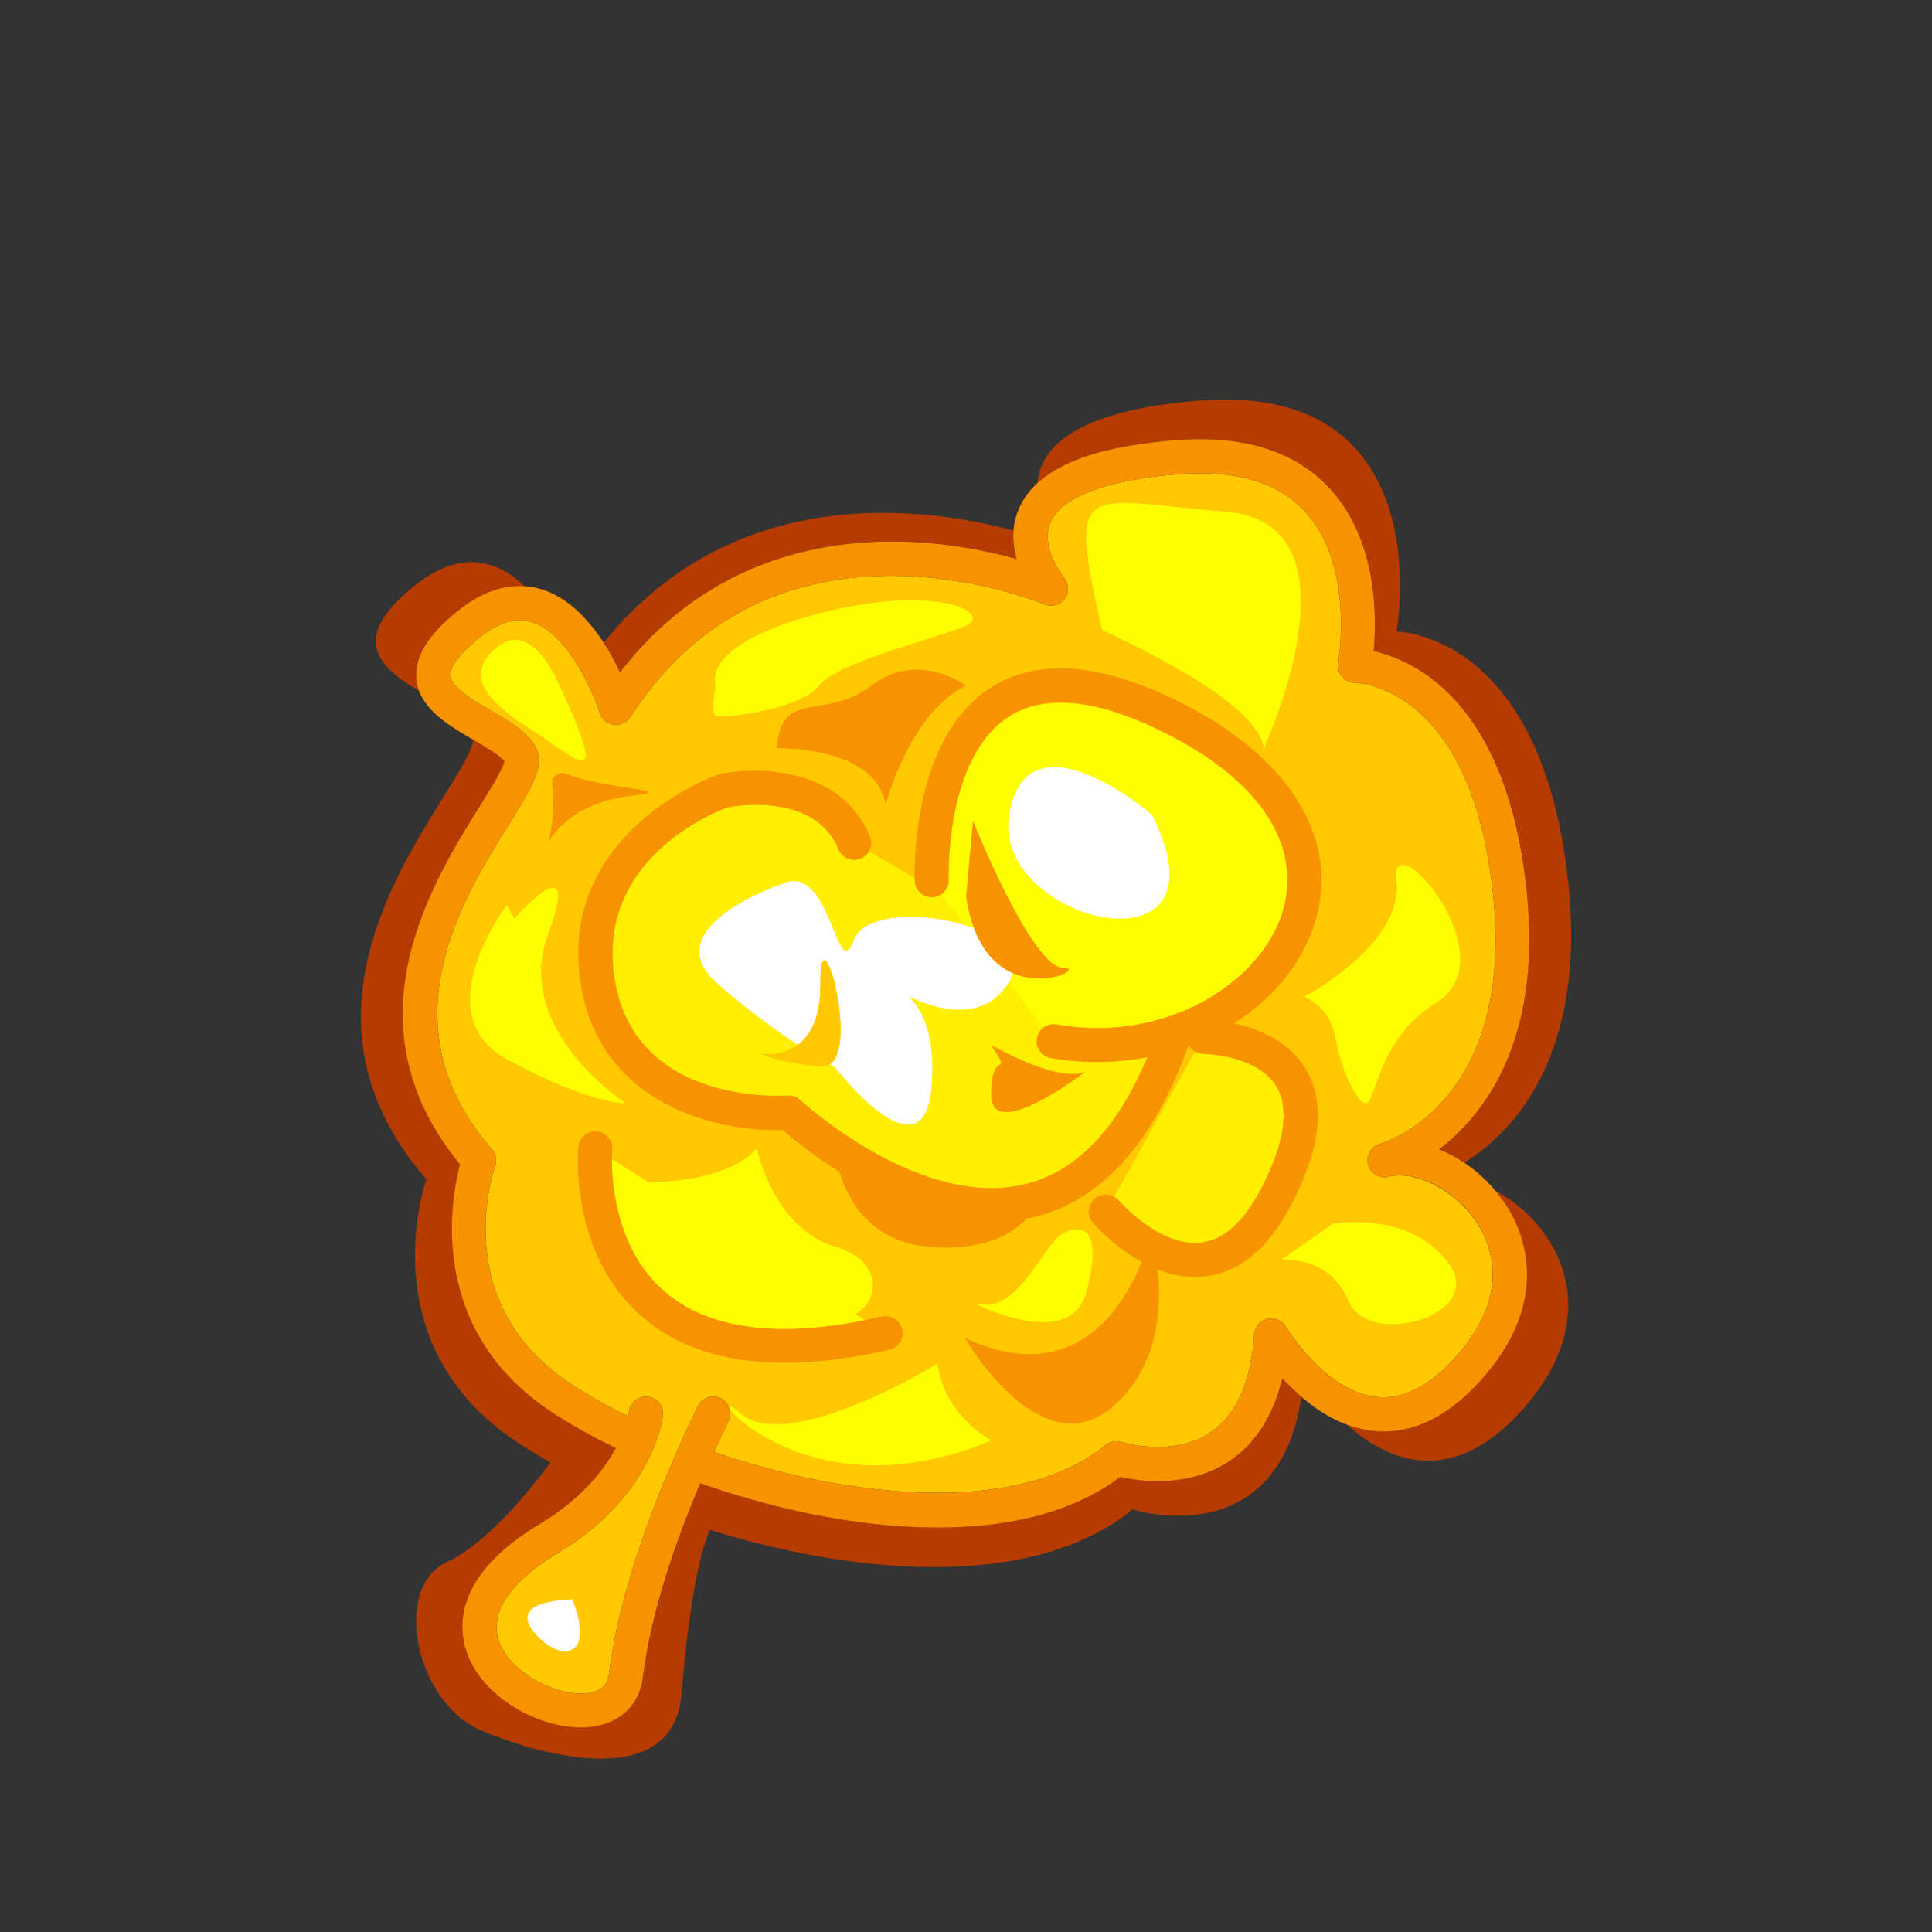 <?xml version="1.0" encoding="utf-8"?>
<!-- Generator: Adobe Illustrator 24.1.1, SVG Export Plug-In . SVG Version: 6.00 Build 0)  -->
<!DOCTYPE svg PUBLIC "-//W3C//DTD SVG 1.1//EN" "http://www.w3.org/Graphics/SVG/1.1/DTD/svg11.dtd">
<svg version="1.1" id="Layer_1" xmlns:x="http://ns.adobe.com/Extensibility/1.0/" xmlns:i="http://ns.adobe.com/AdobeIllustrator/10.0/" xmlns:graph="http://ns.adobe.com/Graphs/1.0/"
	 xmlns="http://www.w3.org/2000/svg" xmlns:xlink="http://www.w3.org/1999/xlink" x="0px" y="0px" viewBox="0 0 240 240"
	 style="enable-background:new 0 0 240 240;" xml:space="preserve">
<rect x="0" y="0" width="240" height="240" fill="#333333" stroke="none"/>
<g>
	<path style="fill:#B63B00;" d="M65.17,72.82c-2.72-0.2-5.51,0.83-8.29,3.06c-3.68,2.94-5.37,5.68-5.17,8.34
		c0.04,0.57,0.16,1.12,0.35,1.62c-4.81-2.88-8.98-6.35-0.52-13.11C57.28,68.14,61.84,69.63,65.17,72.82z"/>
	<path style="fill:#B63B00;" d="M161.68,173.55c-3.05,19.74-20.99,13.95-20.99,13.95c-12.11,9.91-33.83,8.35-52.51,2.54
		c-1.69,3.9-2.83,12.03-3.53,20.46c-0.99,11.84-16.78,7.9-24.9,4.45c-8.13-3.46-11.12-17.77-4.21-20.92
		c4.8-2.2,10.07-8.63,12.85-12.35c-1.39-0.78-2.71-1.58-3.94-2.38c-18.85-12.3-11.48-32.8-11.48-32.8
		c-20.77-23.86,4.67-47.7,5.84-54.61c0.03,0.02,0.05,0.04,0.08,0.05c1.44,0.84,3.21,1.86,3.78,2.63c-0.2,0.98-1.8,3.55-3.1,5.63
		c-5.9,9.47-16.79,26.94-2.42,44.43c-1.19,4.54-4.06,20.7,11.56,30.88c0.42,0.28,0.85,0.55,1.3,0.82c0.44,0.28,0.89,0.54,1.35,0.81
		c0.47,0.28,0.95,0.55,1.44,0.82c0.36,0.2,0.72,0.4,1.09,0.59c0.18,0.09,0.35,0.19,0.54,0.28c0.68,0.35,1.37,0.7,2.07,1.04
		c-1.47,2.75-4.26,6.32-9.49,9.46c-10.37,6.23-10.13,12.54-9.07,15.76c1.88,5.69,8.79,9.49,14.22,9.49c0.36,0,0.72-0.01,1.07-0.05
		c3.73-0.37,6.21-2.68,6.64-6.18c1.01-8.16,4.16-17.11,7.13-24.11c0.45,0.16,0.91,0.32,1.37,0.47c0.38,0.13,0.76,0.25,1.15,0.38
		c0.44,0.15,0.88,0.29,1.33,0.42c0.44,0.14,0.88,0.28,1.33,0.4c0.88,0.27,1.78,0.52,2.68,0.76c1.34,0.36,2.69,0.69,4.03,0.99
		c0.43,0.1,0.87,0.2,1.31,0.29c0.9,0.19,1.81,0.36,2.7,0.52c0.44,0.08,0.88,0.16,1.33,0.23c3.73,0.61,7.96,1.05,12.29,1.05
		c7.95,0,16.27-1.5,22.67-6.29c2.48,0.56,8.53,1.41,13.6-2.01c3.22-2.17,5.4-5.62,6.52-10.26
		C159.96,171.96,160.77,172.78,161.68,173.55z"/>
	<path style="fill:#B63B00;" d="M77.01,83.5c-0.53-1.12-1.21-2.4-2.03-3.67c16.33-20.2,40.09-16.84,50.91-13.92
		c-0.1,1.25,0.08,2.44,0.39,3.53c-1.87-0.52-4.19-1.07-6.82-1.48c-2.63-0.41-5.58-0.69-8.73-0.69
		C100.83,67.27,87.27,70.18,77.01,83.5z"/>
	<path style="fill:#B63B00;" d="M189.05,175.2c-8.82,9.8-16.76,6.23-21.73,1.78c1.03,0.38,2.12,0.65,3.25,0.77
		c4.67,0.47,9.16-1.64,13.33-6.29c8.89-9.87,5.31-18.3,3.35-21.46c-0.46-0.74-0.97-1.44-1.52-2.1
		C193.49,152.01,199.89,163.16,189.05,175.2z"/>
	<path style="fill:#B63B00;" d="M181.9,144.44c-1-0.68-2.06-1.24-3.13-1.67c5.65-4.33,12.84-13.58,10.87-32.16
		c-2.48-23.5-13.96-28.61-19-29.72c0.39-4.24,0.47-13.67-5.34-20.09c-4.29-4.75-10.82-6.81-19.4-6.11
		c-8.24,0.66-13.87,2.41-17.03,5.32c0.34-4.28,4.48-8.98,20.01-10.24c30.34-2.46,24.6,28.69,24.6,28.69s18.04,0,21.33,31.15
		C197.12,131.45,187.73,140.8,181.9,144.44z"/>
	<path style="fill:#FFC800;" d="M183.67,152.22c1.8,2.93,3.82,8.95-2.9,16.41c-3.22,3.58-6.5,5.23-9.74,4.91
		c-6.44-0.65-11.23-8.65-11.28-8.72c-0.47-0.8-1.4-1.2-2.31-0.99s-1.57,0.98-1.63,1.91c-0.42,5.93-2.24,10.03-5.41,12.19
		c-4.67,3.18-11.02,1.22-11.08,1.21c-0.68-0.23-1.43-0.08-1.99,0.37c-5.14,4.2-12.61,5.93-20.91,5.93c-0.6,0-1.21-0.01-1.81-0.03
		c-0.74-0.02-1.49-0.06-2.24-0.11c-0.48-0.03-0.97-0.06-1.45-0.11c-0.01,0-0.01,0-0.01,0c-0.56-0.04-1.12-0.1-1.68-0.16
		c-0.21-0.01-0.43-0.04-0.65-0.07c-0.35-0.04-0.71-0.08-1.06-0.13c-0.33-0.04-0.67-0.08-1.01-0.14c-0.26-0.03-0.52-0.07-0.79-0.11
		c-0.29-0.04-0.59-0.08-0.88-0.13c-0.33-0.06-0.67-0.11-1.01-0.17c-0.33-0.06-0.66-0.12-1-0.18c-0.53-0.09-1.06-0.2-1.6-0.31
		c-0.45-0.08-0.9-0.18-1.36-0.28c-0.46-0.1-0.92-0.2-1.39-0.32c-0.36-0.08-0.72-0.17-1.07-0.25c-1.16-0.29-2.31-0.59-3.45-0.92
		c-0.33-0.09-0.66-0.18-0.97-0.28c-0.88-0.25-1.75-0.53-2.61-0.81c-0.35-0.11-0.7-0.23-1.04-0.35c-0.21-0.06-0.43-0.14-0.64-0.21
		c0.65-1.43,1.26-2.72,1.81-3.84c0.51-1.05,0.08-2.32-0.97-2.84c-1.05-0.51-2.32-0.07-2.84,0.97c-0.6,1.23-1.27,2.65-1.98,4.23
		c-0.55,1.21-1.12,2.51-1.7,3.89c-3.05,7.25-6.3,16.53-7.36,25.08c-0.11,0.96-0.54,2.26-2.85,2.49c-3.78,0.37-9.53-2.58-10.85-6.56
		c-1.55-4.68,3.86-8.77,7.23-10.79c6.11-3.67,9.4-7.96,11.15-11.33c0.82-1.55,1.31-2.92,1.6-3.93c0.32-1.11,0.4-1.81,0.41-1.92
		c0.12-1.16-0.72-2.19-1.88-2.32c-1.15-0.13-2.2,0.71-2.34,1.86c-0.01,0.05-0.03,0.25-0.1,0.57c-0.32-0.16-0.64-0.31-0.95-0.47
		c-0.31-0.16-0.62-0.32-0.93-0.48c-0.49-0.26-0.98-0.52-1.45-0.78c-1.3-0.72-2.52-1.46-3.67-2.21
		c-15.37-10.02-9.77-26.42-9.52-27.12c0.26-0.72,0.11-1.52-0.4-2.1c-13.44-15.42-3.73-31,2.07-40.29c2.84-4.55,4.55-7.31,3.41-9.59
		c-0.96-1.91-3.19-3.2-5.55-4.58c-2.22-1.28-4.97-2.89-5.08-4.38c-0.08-1.11,1.23-2.83,3.59-4.72c2.39-1.91,4.51-2.54,6.51-1.93
		c0.42,0.13,0.82,0.3,1.21,0.53c0.13,0.07,0.26,0.15,0.39,0.23c0.13,0.08,0.25,0.17,0.38,0.26c0.26,0.2,0.53,0.41,0.78,0.65
		c0.07,0.06,0.15,0.13,0.22,0.2c0.15,0.14,0.29,0.28,0.44,0.44c0.34,0.35,0.67,0.74,0.98,1.14c0.17,0.22,0.34,0.45,0.5,0.68
		c0.16,0.23,0.32,0.47,0.47,0.71c0.16,0.23,0.3,0.47,0.44,0.71c0.15,0.24,0.29,0.48,0.42,0.72c0.04,0.06,0.07,0.12,0.1,0.18
		c0.16,0.29,0.31,0.58,0.46,0.87c0.37,0.73,0.69,1.44,0.96,2.08c0.13,0.32,0.25,0.61,0.35,0.89c0.13,0.37,0.25,0.7,0.34,0.98
		c0.25,0.78,0.92,1.36,1.74,1.47c0.81,0.11,1.62-0.26,2.06-0.95c7.54-11.6,18.41-17.5,32.32-17.54h0.14c10.5,0,18.89,3.5,18.97,3.54
		c0.9,0.38,1.94,0.09,2.53-0.69c0.59-0.78,0.55-1.86-0.07-2.62c-0.01-0.01-0.35-0.42-0.74-1.08c-0.04-0.06-0.07-0.11-0.11-0.17
		c-0.08-0.14-0.16-0.29-0.25-0.45c-0.04-0.08-0.09-0.17-0.13-0.26c-0.03-0.06-0.06-0.13-0.09-0.2c-0.06-0.12-0.12-0.25-0.17-0.38
		c-0.09-0.22-0.18-0.45-0.25-0.68c-0.04-0.13-0.08-0.27-0.11-0.4c-0.01-0.02-0.01-0.04-0.01-0.05c-0.04-0.13-0.06-0.25-0.08-0.39
		c-0.02-0.11-0.04-0.21-0.06-0.32c-0.01-0.04-0.01-0.08-0.01-0.11V67.2c-0.01-0.09-0.02-0.18-0.02-0.27c-0.01-0.19-0.01-0.37,0-0.56
		c0-0.09,0.01-0.18,0.02-0.27c0.01-0.18,0.04-0.35,0.08-0.52c0.01-0.02,0.01-0.04,0.02-0.06c0.01-0.08,0.04-0.17,0.06-0.25
		c0.04-0.12,0.08-0.24,0.13-0.35c1.33-3.16,6.95-5.29,15.82-6.01c7.19-0.59,12.54,1,15.9,4.72c6.13,6.76,4.07,18.57,4.04,18.68
		c-0.11,0.61,0.06,1.24,0.45,1.73c0.4,0.48,1,0.76,1.62,0.78c0.59,0.01,14.45,0.54,17.17,26.23c2.73,25.87-13.35,30.85-14.03,31.04
		c-1.12,0.31-1.79,1.48-1.48,2.6c0.31,1.13,1.48,1.79,2.6,1.48C175.54,145.37,180.84,147.65,183.67,152.22z"/>
	<path style="fill:#FFEF00;" d="M156.62,147.74c-2.13,4.07-4.63,6.3-7.43,6.62c-5.12,0.59-10.12-5.11-10.21-5.22
		c-0.17-0.2-0.36-0.35-0.58-0.47l10.07-18.04c0.3,0.18,0.66,0.28,1.03,0.28c0.06,0,6.67,0.08,9.06,4.06
		C160.67,138.46,158.67,143.84,156.62,147.74z"/>
	<path style="fill:#FFEF00;" d="M133.83,127.59c-0.64-0.05-1.28-0.13-1.92-0.23C132.55,127.45,133.2,127.53,133.83,127.59z"/>
	<path style="fill:#FFEF00;" d="M136.29,131.92c2.12,0,4.21-0.2,6.23-0.59c-0.38,0.92-0.78,1.8-1.19,2.64
		c-0.14,0.29-0.29,0.58-0.44,0.86c-0.11,0.22-0.23,0.44-0.35,0.66c-0.62,1.16-1.28,2.23-1.97,3.23c-0.16,0.24-0.32,0.47-0.49,0.69
		c-0.11,0.15-0.22,0.3-0.33,0.44c-0.13,0.17-0.26,0.34-0.4,0.5c-0.14,0.18-0.29,0.37-0.45,0.54c-0.15,0.18-0.3,0.35-0.46,0.53
		c-0.3,0.35-0.62,0.67-0.94,0.98c-0.14,0.14-0.28,0.28-0.42,0.41c-0.18,0.17-0.36,0.34-0.55,0.49c-0.15,0.13-0.31,0.27-0.47,0.4
		c-0.18,0.15-0.37,0.3-0.57,0.44c-0.16,0.12-0.31,0.23-0.47,0.35c-0.17,0.12-0.34,0.24-0.52,0.35c-0.18,0.12-0.35,0.23-0.53,0.34
		c-0.35,0.21-0.71,0.41-1.07,0.6c-0.17,0.09-0.34,0.17-0.51,0.25c-0.02,0.01-0.04,0.01-0.06,0.03c-0.14,0.06-0.28,0.13-0.42,0.18
		c-0.24,0.11-0.49,0.2-0.73,0.3c-0.36,0.13-0.71,0.25-1.08,0.36c-0.2,0.06-0.39,0.11-0.59,0.16c-13.14,3.35-27.95-10.27-28.09-10.4
		c-0.43-0.4-1.01-0.61-1.6-0.57c-0.77,0.06-18.84,1.17-21.44-14.3c-2.53-14.99,12.36-20.89,14.01-21.5
		c1.31-0.24,10.92-1.76,13.76,5.21c0.44,1.08,1.67,1.6,2.76,1.16c0.45-0.18,0.8-0.51,1.02-0.9l5.68,3.29c0,0.2,0.01,0.34,0.01,0.39
		c0.05,1.16,1.02,2.08,2.2,2.03c0.45-0.02,0.86-0.18,1.19-0.43l2.95,3.89c-5.4-1.7-12.7-1.47-13.91,1.83
		c-2.17,5.92-2.76-10.04-9.08-6.91c0,0-15.79,5.36-7.89,12.3c3.83,3.36,7.38,5.91,10.02,7.64c1.54-1.12,2.84-3.35,2.81-7.64
		c-0.08-9.53,4.77,7.7,1.17,10.07c0.4,0.22,0.61,0.33,0.61,0.33s11.03,14.31,12.02,2.46c0.53-6.32-1.14-9.56-2.8-11.21
		c3.45,1.63,9.13,3.25,12.32-1.65c0.04-0.05,0.06-0.09,0.09-0.14l4.28,5.65c-0.41,0.31-0.71,0.77-0.8,1.32
		c-0.2,1.15,0.57,2.25,1.72,2.45C132.46,131.76,134.39,131.92,136.29,131.92z"/>
	<path style="fill:#FFFF00;" d="M159.19,113.69c-0.23,0.7-0.53,1.39-0.88,2.08c-0.08,0.16-0.17,0.32-0.26,0.48
		c-0.58,1.04-1.28,2.05-2.12,3.01c-0.11,0.14-0.24,0.28-0.37,0.42c-0.59,0.65-1.24,1.28-1.94,1.88c-0.2,0.18-0.4,0.34-0.6,0.49
		c-0.38,0.32-0.78,0.61-1.19,0.9c-0.3,0.2-0.59,0.41-0.9,0.6c-0.34,0.22-0.69,0.43-1.04,0.63c-0.35,0.2-0.72,0.4-1.09,0.59
		c-0.35,0.18-0.69,0.35-1.05,0.51c-0.11,0.06-0.23,0.11-0.35,0.16c-0.28,0.13-0.57,0.25-0.86,0.36c-0.01,0.01-0.02,0.01-0.04,0.01
		c-0.02,0.01-0.04,0.01-0.06,0.02c-0.31,0.12-0.63,0.24-0.95,0.35c-0.27,0.09-0.54,0.18-0.81,0.27c-0.07,0.02-0.15,0.05-0.23,0.07
		c-0.16,0.05-0.32,0.1-0.49,0.14c-0.21,0.06-0.42,0.12-0.64,0.17c-0.01,0-0.02,0.01-0.04,0.01c-0.14,0.04-0.28,0.08-0.42,0.11
		c-0.01,0-0.02,0.01-0.03,0.01c-0.23,0.06-0.47,0.11-0.7,0.16c-0.27,0.06-0.54,0.11-0.81,0.16c-0.27,0.05-0.54,0.09-0.8,0.13
		c-0.26,0.04-0.52,0.08-0.78,0.1c-0.01,0.01-0.02,0.01-0.03,0.01c-0.14,0.02-0.28,0.04-0.42,0.05c-0.07,0.01-0.15,0.01-0.22,0.02
		c-0.25,0.03-0.51,0.05-0.76,0.06c-0.27,0.02-0.54,0.04-0.82,0.05h-0.1c-0.34,0.01-0.67,0.02-1.01,0.02h-0.05
		c-0.42,0.01-0.84-0.01-1.26-0.03c-0.42-0.01-0.84-0.04-1.26-0.08c-0.21-0.01-0.42-0.04-0.64-0.06c-0.42-0.04-0.85-0.1-1.28-0.16
		c-0.22-0.04-0.43-0.07-0.65-0.11c-0.6-0.11-1.19,0.06-1.64,0.4l-4.28-5.65c0.23-0.38,0.4-0.76,0.49-1.12
		c-1.86-0.82-3.68-2.48-4.84-5.6c-0.33-0.13-0.67-0.24-1.02-0.35l-2.95-3.89c0.01-0.01,0.01-0.01,0.01-0.01
		c0.52-0.41,0.85-1.05,0.82-1.76c-0.01-0.15-0.52-15.13,7.5-20.26c4.54-2.9,11.19-2.15,19.77,2.24
		C156.82,97.25,161.95,105.42,159.19,113.69z"/>
	<path style="fill:#F89300;" d="M110.49,167.67c-4.74,1.08-9.08,1.62-13.02,1.62c-7.45,0-13.41-1.93-17.81-5.8
		c-8.93-7.82-7.86-20.49-7.81-21.03c0.11-1.16,1.13-2.02,2.3-1.91c1.16,0.11,2.02,1.14,1.91,2.3c0,0.04-0.04,0.44-0.04,1.13
		c-0.01,2.99,0.53,11.18,6.44,16.35c5.32,4.65,13.72,5.88,24.98,3.65c0.68-0.13,1.38-0.28,2.09-0.44c1.14-0.26,2.27,0.45,2.53,1.6
		C112.34,166.27,111.63,167.41,110.49,167.67z"/>
	<path style="fill:#FFFFFF;" d="M143.11,101.21c0,0-15.53-13.32-17.76,0C123.13,114.54,153.48,121.94,143.11,101.21z"/>
	<path style="fill:#FFFF00;" d="M103.89,154.92c-7.89-2.3-9.87-12.25-9.87-12.25c-3.51,3.95-11.69,4.19-13.47,4.2l-4.52-2.87
		c-0.01,2.99,0.53,11.18,6.44,16.35c5.32,4.65,13.72,5.88,24.98,3.65l-1.19-0.76C109.37,161.53,109.55,156.57,103.89,154.92z"/>
	<path style="fill:#F89300;" d="M162.19,132.77c2.51,4.16,1.91,9.85-1.81,16.93c-2.84,5.4-6.44,8.39-10.72,8.87
		c-0.4,0.04-0.8,0.06-1.2,0.06c-1.64,0-3.22-0.37-4.67-0.94c0.52,4.7,0.18,12.11-5.58,17.06c-8.89,7.63-18.13-8.15-18.36-8.55
		c13.56,6.31,19.69-3.76,21.98-9.44c-3.52-1.92-5.91-4.68-6.07-4.87c-0.76-0.88-0.66-2.22,0.23-2.98c0.69-0.59,1.66-0.66,2.41-0.24
		c0.22,0.11,0.41,0.27,0.58,0.47c0.09,0.11,5.1,5.81,10.21,5.22c2.8-0.32,5.29-2.55,7.43-6.62c2.05-3.9,4.04-9.28,1.95-12.76
		c-2.39-3.97-9-4.06-9.06-4.06c-0.37,0-0.73-0.1-1.03-0.28c-0.32-0.18-0.58-0.44-0.77-0.75c-0.04,0.01-0.08,0.03-0.11,0.04
		c-4.28,11.98-10.69,19.14-19.06,21.25c-0.35,0.08-0.68,0.16-1.03,0.23c-1.77,1.87-5.24,3.97-11.79,3.5
		c-7.63-0.55-10.43-5.89-11.45-9.34c-3.39-2.11-5.91-4.19-7.07-5.2c-8.06,0.27-22.51-3.08-25.01-17.88
		c-3.23-19.09,16.74-26.18,16.94-26.25c0.08-0.03,0.17-0.06,0.25-0.07c4.96-1.04,15.23-0.75,18.68,7.73
		c0.26,0.64,0.19,1.31-0.13,1.86c-0.22,0.4-0.57,0.72-1.02,0.9c-1.09,0.44-2.32-0.08-2.76-1.16c-2.84-6.97-12.46-5.45-13.76-5.21
		c-1.65,0.61-16.55,6.51-14.01,21.5c2.6,15.47,20.68,14.36,21.44,14.3c0.59-0.04,1.16,0.17,1.6,0.57
		c0.15,0.13,14.96,13.76,28.09,10.4c0.2-0.05,0.39-0.11,0.59-0.16c0.37-0.11,0.72-0.23,1.08-0.36c0.25-0.09,0.49-0.19,0.73-0.3
		c0.14-0.06,0.28-0.12,0.42-0.18c0.02-0.01,0.04-0.02,0.06-0.03c0.17-0.08,0.34-0.16,0.51-0.25c0.37-0.19,0.73-0.39,1.07-0.6
		c0.18-0.11,0.35-0.22,0.53-0.34c0.18-0.11,0.35-0.23,0.52-0.35c0.16-0.11,0.32-0.22,0.47-0.35c0.2-0.14,0.39-0.3,0.57-0.44
		c0.16-0.13,0.31-0.25,0.47-0.4c0.19-0.16,0.37-0.32,0.55-0.49c0.15-0.13,0.29-0.27,0.42-0.41c0.32-0.31,0.64-0.64,0.94-0.98
		c0.16-0.17,0.32-0.35,0.46-0.53c0.16-0.18,0.31-0.36,0.45-0.54c0.13-0.16,0.27-0.33,0.4-0.5c0.11-0.15,0.23-0.3,0.33-0.44
		c0.17-0.23,0.33-0.45,0.49-0.69c0.68-1,1.35-2.07,1.97-3.23c0.12-0.22,0.23-0.44,0.35-0.66c0.15-0.28,0.3-0.57,0.44-0.86
		c0.41-0.84,0.81-1.72,1.19-2.64c-2.02,0.39-4.11,0.59-6.23,0.59c-1.91,0-3.83-0.16-5.76-0.49c-1.15-0.2-1.93-1.3-1.72-2.45
		c0.09-0.55,0.4-1.01,0.8-1.32c0.45-0.35,1.04-0.51,1.64-0.4c0.22,0.04,0.43,0.07,0.65,0.11c0.43,0.06,0.85,0.12,1.28,0.16
		c0.22,0.03,0.43,0.05,0.64,0.06c0.42,0.04,0.84,0.06,1.26,0.08c0.42,0.02,0.85,0.04,1.26,0.03h0.05c0.34,0,0.67-0.01,1.01-0.02h0.1
		c0.27-0.01,0.55-0.02,0.82-0.05c0.25-0.01,0.51-0.04,0.76-0.06c0.07-0.01,0.15-0.01,0.22-0.02c0.14-0.01,0.28-0.03,0.42-0.05
		c0.01,0,0.02,0,0.03-0.01c0.26-0.02,0.52-0.06,0.78-0.1c0.27-0.04,0.54-0.08,0.8-0.13c0.28-0.05,0.54-0.1,0.81-0.16
		c0.23-0.04,0.47-0.1,0.7-0.16c0.01,0,0.02-0.01,0.03-0.01c0.14-0.03,0.28-0.06,0.42-0.11c0.01,0,0.02-0.01,0.04-0.01
		c0.21-0.05,0.42-0.11,0.64-0.17c0.16-0.04,0.32-0.09,0.49-0.14c0.08-0.02,0.16-0.05,0.23-0.07c0.28-0.08,0.54-0.18,0.81-0.27
		c0.32-0.11,0.64-0.23,0.95-0.35c0.02-0.01,0.04-0.01,0.06-0.02c0.01-0.01,0.02-0.01,0.04-0.01c0.29-0.11,0.58-0.23,0.86-0.36
		c0.12-0.05,0.24-0.1,0.35-0.16c0.36-0.16,0.71-0.33,1.05-0.51c0.37-0.18,0.73-0.38,1.09-0.59c0.35-0.2,0.71-0.41,1.04-0.63
		c0.3-0.19,0.6-0.39,0.9-0.6c0.41-0.28,0.8-0.58,1.19-0.9c0.2-0.16,0.4-0.32,0.6-0.49c0.71-0.59,1.36-1.23,1.94-1.88
		c0.13-0.14,0.25-0.28,0.37-0.42c0.83-0.96,1.54-1.97,2.12-3.01c0.09-0.16,0.18-0.32,0.26-0.48c0.35-0.68,0.64-1.38,0.88-2.08
		c2.77-8.27-2.36-16.45-14.08-22.44c-8.58-4.39-15.23-5.15-19.77-2.24c-8.02,5.13-7.5,20.11-7.5,20.26c0.03,0.71-0.3,1.36-0.82,1.76
		c-0.01,0-0.01,0-0.01,0.01c-0.33,0.25-0.74,0.41-1.19,0.43c-1.18,0.05-2.15-0.86-2.2-2.03c0-0.05-0.01-0.18-0.01-0.39
		c-0.05-2.68,0.13-17.65,9.45-23.61c5.89-3.77,13.96-3.08,23.98,2.04c13.57,6.95,19.61,17.24,16.16,27.55
		c-1.67,4.99-5.24,9.16-9.91,12.11C156.2,127.76,160.05,129.24,162.19,132.77z"/>
	<path style="fill:#FFFF00;" d="M69.51,85.17c0,0-3.29-8.21-7.57-4.92s-1.97,6.58,3.78,10.2S76.09,99.3,69.51,85.17z"/>
	<path style="fill:#FFFFFF;" d="M125.82,120.89c-0.09,0.36-0.25,0.73-0.49,1.12v0.01c-0.03,0.05-0.06,0.09-0.09,0.14
		c-3.19,4.91-8.87,3.28-12.32,1.65c1.67,1.64,3.33,4.88,2.8,11.21c-1,11.84-12.02-2.46-12.02-2.46s-0.21-0.11-0.61-0.33
		c3.6-2.36-1.26-19.6-1.17-10.07c0.04,4.29-1.27,6.52-2.81,7.64c-2.64-1.73-6.19-4.28-10.02-7.64c-7.9-6.94,7.89-12.3,7.89-12.3
		c6.32-3.13,6.91,12.83,9.08,6.91c1.21-3.3,8.51-3.53,13.91-1.83c0.35,0.11,0.68,0.23,1.02,0.35
		C122.13,118.4,123.96,120.07,125.82,120.89z"/>
	<path style="fill:#FFFF00;" d="M165.57,152.02l-6.41,4.5c0,0,5.92-0.78,8.39,5.14s17.27,1.71,12.34-4.82
		S165.57,152.02,165.57,152.02z"/>
	<path style="fill:#FFFF00;" d="M156.99,92.95c0,0,13-27.98-4.73-29.38c-17.72-1.4-19.71-4.56-15.36,14.69
		C138.18,78.9,156.32,86.89,156.99,92.95z"/>
	<path style="fill:#F89300;" d="M96.49,92.95c0,0,12.26-0.37,13.53,7.03c0,0,2.9-11.37,9.98-14.81c0,0-5.92-4.45-11.76,0
		C102.41,89.62,96.98,85.42,96.49,92.95z"/>
	<path style="fill:#FFFF00;" d="M88.92,85.17c0,0-2.3-4.92,12.5-8.87c14.8-3.95,22.03-0.12,18.58,1.42s-15.95,4.48-18.25,7.45
		c-2.3,2.97-12.43,4.29-12.96,3.63C88.26,88.14,88.92,85.17,88.92,85.17z"/>
	<path style="fill:#FFFF00;" d="M162.02,123.82c0,0,12.43-6.57,11.44-14.38s14.15,9.46,4.93,15.13c-9.21,5.67-6.91,16.53-10.2,10.94
		C164.91,129.91,167.11,126.27,162.02,123.82z"/>
	<path style="fill:#FFFF00;" d="M120.85,161.82c0,0,12.1,6.25,14.1-1.32c2-7.57-0.21-8.63-2.89-7.28
		C129.38,154.59,126.46,163.8,120.85,161.82z"/>
	<path style="fill:#FFFF00;" d="M68.07,116.1c4.4-11.84-4.15-1.97-4.15-1.97l-0.99-1.65c0,0-10.2,13.49,0,19.08s14.8,5.5,14.8,5.5
		S63.66,127.94,68.07,116.1z"/>
	<path style="fill:#F89300;" d="M68.07,104.71c0,0,2.39-4.96,10.28-5.84c6.51-0.73-3.33-0.83-8.07-2.76
		c-0.86-0.35-1.79,0.37-1.69,1.3C68.81,99.36,68.85,102.03,68.07,104.71z"/>
	<path style="fill:#F89300;" d="M123.13,129.81c0,0,8.59,4.96,11.82,3.23c0,0-11.82,9.15-11.82,2.96S125.94,134.27,123.13,129.81z"
		/>
	<path style="fill:#F89300;" d="M125.82,120.89c-1.86-0.82-3.68-2.48-4.84-5.6c-0.42-1.12-0.76-2.43-0.97-3.95l0.85-9.37
		c0,0,7.31,18.25,11.21,18.25C134.5,120.21,130.04,122.74,125.82,120.89z"/>
	<path style="fill:#FFC800;" d="M103.08,132.22c-0.3,0.2-0.66,0.3-1.08,0.26c-5.35-0.41-7.55-1.58-7.69-1.65
		c0.18,0.03,2.7,0.5,4.79-1.04c1.54-1.12,2.84-3.35,2.81-7.64C101.83,112.62,106.68,129.85,103.08,132.22z"/>
	<path style="fill:#FFFF00;" d="M116.45,169.39c0,0-18.48,11.39-24.48,6.19c-6-5.2,6.82,13.55,31.17,3.35
		C123.13,178.93,117.33,175.97,116.45,169.39z"/>
	<path style="fill:#F89300;" d="M98.85,187.66c-1.34-0.3-2.69-0.63-4.03-0.99C96.17,187.04,97.51,187.37,98.85,187.66z
		 M94.82,186.67c-0.9-0.24-1.79-0.49-2.68-0.76C93.04,186.19,93.93,186.44,94.82,186.67z"/>
	<path style="fill:#F89300;" d="M185.75,147.91c-1.12-1.36-2.44-2.53-3.85-3.47c-1-0.68-2.06-1.24-3.13-1.67
		c5.65-4.33,12.84-13.58,10.87-32.16c-2.48-23.5-13.96-28.61-19-29.72c0.39-4.24,0.47-13.67-5.34-20.09
		c-4.29-4.75-10.82-6.81-19.4-6.11c-8.24,0.66-13.87,2.41-17.03,5.32c-1.06,0.97-1.84,2.07-2.35,3.3c-0.37,0.88-0.56,1.76-0.62,2.6
		c-0.1,1.25,0.08,2.44,0.39,3.53c-1.87-0.52-4.19-1.07-6.82-1.48c-2.63-0.41-5.58-0.69-8.73-0.69c-9.9,0-23.46,2.92-33.72,16.24
		c-0.53-1.12-1.21-2.4-2.03-3.67c-1.84-2.83-4.4-5.62-7.72-6.64c-0.69-0.21-1.39-0.34-2.1-0.38c-2.72-0.2-5.51,0.83-8.29,3.06
		c-3.68,2.94-5.37,5.68-5.17,8.34c0.04,0.57,0.16,1.12,0.35,1.62c1.04,2.73,4.03,4.49,6.74,6.06c0.03,0.02,0.05,0.04,0.08,0.05
		c1.44,0.84,3.21,1.86,3.78,2.63c-0.2,0.98-1.8,3.55-3.1,5.63c-5.9,9.47-16.79,26.94-2.42,44.43c-1.19,4.54-4.06,20.7,11.56,30.88
		c0.42,0.28,0.85,0.55,1.3,0.82c0.44,0.28,0.89,0.54,1.35,0.81c0.47,0.28,0.95,0.55,1.44,0.82c0.36,0.2,0.72,0.4,1.09,0.59
		c0.18,0.09,0.35,0.19,0.54,0.28c0.68,0.35,1.37,0.7,2.07,1.04c-1.47,2.75-4.26,6.32-9.49,9.46c-10.37,6.23-10.13,12.54-9.07,15.76
		c1.88,5.69,8.79,9.49,14.22,9.49c0.36,0,0.72-0.01,1.07-0.05c3.73-0.37,6.21-2.68,6.64-6.18c1.01-8.16,4.16-17.11,7.13-24.11
		c0.45,0.16,0.91,0.32,1.37,0.47c0.38,0.13,0.76,0.25,1.15,0.38c0.44,0.15,0.88,0.29,1.33,0.42c0.44,0.14,0.88,0.28,1.33,0.4
		c0.88,0.27,1.78,0.52,2.68,0.76c1.34,0.36,2.69,0.69,4.03,0.99c0.43,0.1,0.87,0.2,1.31,0.29c0.9,0.19,1.81,0.36,2.7,0.52
		c0.44,0.08,0.88,0.16,1.33,0.23c3.73,0.61,7.96,1.05,12.29,1.05c7.95,0,16.27-1.5,22.67-6.29c2.48,0.56,8.53,1.41,13.6-2.01
		c3.22-2.17,5.4-5.62,6.52-10.26c0.7,0.78,1.51,1.59,2.41,2.36c1.6,1.38,3.5,2.65,5.65,3.43c1.03,0.38,2.12,0.65,3.25,0.77
		c4.67,0.47,9.16-1.64,13.33-6.29c8.89-9.87,5.31-18.3,3.35-21.46C186.81,149.26,186.3,148.56,185.75,147.91z M180.77,168.63
		c-3.22,3.58-6.5,5.23-9.74,4.91c-6.44-0.65-11.23-8.65-11.28-8.72c-0.47-0.8-1.4-1.2-2.31-0.99s-1.57,0.98-1.63,1.91
		c-0.42,5.93-2.24,10.03-5.41,12.19c-4.67,3.18-11.02,1.22-11.08,1.21c-0.68-0.23-1.43-0.08-1.99,0.37
		c-5.14,4.2-12.61,5.93-20.91,5.93c-0.6,0-1.21-0.01-1.81-0.03c-0.74-0.02-1.49-0.06-2.24-0.11c-0.48-0.03-0.97-0.06-1.45-0.11
		c-0.01,0-0.01,0-0.01,0c-0.56-0.04-1.12-0.1-1.68-0.16c-0.21-0.01-0.43-0.04-0.65-0.07c-0.35-0.04-0.71-0.08-1.06-0.13
		c-0.33-0.04-0.67-0.08-1.01-0.14c-0.26-0.03-0.52-0.07-0.79-0.11c-0.29-0.04-0.59-0.08-0.88-0.13c-0.33-0.06-0.67-0.11-1.01-0.17
		c-0.33-0.06-0.67-0.12-1-0.18c-0.53-0.09-1.06-0.2-1.6-0.31c-0.45-0.08-0.9-0.18-1.36-0.28c-0.46-0.1-0.92-0.2-1.39-0.32
		c-0.36-0.08-0.71-0.17-1.07-0.25c-1.16-0.29-2.31-0.59-3.45-0.92c-0.32-0.09-0.65-0.18-0.97-0.28c-0.88-0.25-1.75-0.53-2.61-0.81
		c-0.35-0.11-0.7-0.23-1.04-0.35c-0.21-0.06-0.43-0.14-0.64-0.21c0.65-1.43,1.26-2.72,1.81-3.84c0.51-1.05,0.08-2.32-0.97-2.84
		c-1.05-0.51-2.32-0.07-2.84,0.97c-0.6,1.23-1.27,2.65-1.98,4.23c-0.55,1.21-1.12,2.51-1.7,3.89c-3.05,7.25-6.3,16.53-7.36,25.08
		c-0.11,0.96-0.54,2.26-2.85,2.49c-3.78,0.37-9.53-2.58-10.85-6.56c-1.55-4.68,3.86-8.77,7.23-10.79c6.11-3.67,9.4-7.96,11.15-11.33
		c0.82-1.55,1.31-2.92,1.6-3.93c0.32-1.11,0.4-1.81,0.41-1.92c0.12-1.16-0.72-2.19-1.88-2.32c-1.15-0.13-2.2,0.71-2.34,1.86
		c-0.01,0.05-0.03,0.25-0.1,0.57c-0.32-0.16-0.64-0.31-0.95-0.47c-0.32-0.16-0.63-0.32-0.93-0.48c-0.49-0.26-0.98-0.52-1.45-0.78
		c-1.3-0.72-2.52-1.46-3.67-2.21c-15.37-10.02-9.77-26.42-9.52-27.12c0.26-0.72,0.11-1.52-0.4-2.1c-13.44-15.42-3.73-31,2.07-40.29
		c2.84-4.55,4.55-7.31,3.41-9.59c-0.96-1.91-3.19-3.2-5.55-4.58c-2.22-1.28-4.97-2.89-5.08-4.38c-0.08-1.11,1.23-2.83,3.59-4.72
		c2.39-1.91,4.51-2.54,6.51-1.93c0.42,0.13,0.82,0.3,1.21,0.53c0.13,0.07,0.26,0.15,0.39,0.23c0.13,0.08,0.25,0.17,0.38,0.26
		c0.26,0.2,0.53,0.41,0.78,0.65c0.07,0.06,0.15,0.13,0.22,0.2c0.15,0.14,0.29,0.28,0.44,0.44c0.34,0.35,0.67,0.74,0.98,1.14
		c0.17,0.22,0.34,0.45,0.5,0.68c0.16,0.23,0.32,0.47,0.47,0.71c0.16,0.23,0.3,0.47,0.44,0.71c0.15,0.24,0.29,0.48,0.42,0.72
		c0.04,0.06,0.07,0.12,0.1,0.18c0.16,0.29,0.32,0.59,0.46,0.87c0.37,0.73,0.69,1.44,0.96,2.08c0.13,0.32,0.25,0.61,0.35,0.89
		c0.13,0.37,0.25,0.7,0.34,0.98c0.25,0.78,0.92,1.36,1.74,1.47c0.81,0.11,1.62-0.26,2.06-0.95c7.54-11.6,18.41-17.5,32.32-17.54
		h0.14c10.5,0,18.89,3.5,18.97,3.54c0.9,0.38,1.94,0.09,2.53-0.69c0.59-0.78,0.55-1.86-0.07-2.62c-0.01-0.01-0.35-0.42-0.74-1.08
		c-0.04-0.06-0.07-0.11-0.11-0.17c-0.08-0.14-0.16-0.29-0.25-0.45c-0.04-0.08-0.09-0.17-0.13-0.26c-0.03-0.06-0.06-0.13-0.09-0.2
		c-0.06-0.12-0.12-0.25-0.17-0.38c-0.09-0.22-0.18-0.45-0.25-0.68c-0.04-0.13-0.08-0.27-0.11-0.4c-0.01-0.02-0.01-0.04-0.01-0.05
		c-0.04-0.13-0.06-0.25-0.08-0.39c-0.02-0.11-0.04-0.21-0.06-0.32c-0.01-0.04-0.01-0.08-0.01-0.11V67.2
		c-0.01-0.09-0.02-0.18-0.02-0.27c-0.01-0.19-0.01-0.37,0-0.56c0-0.09,0.01-0.18,0.02-0.27c0.01-0.18,0.04-0.35,0.08-0.52
		c0.01-0.02,0.01-0.04,0.02-0.06c0.01-0.08,0.04-0.17,0.06-0.25c0.04-0.12,0.08-0.24,0.13-0.35c1.33-3.16,6.95-5.29,15.82-6.01
		c7.19-0.59,12.54,1,15.9,4.72c6.13,6.76,4.07,18.57,4.04,18.68c-0.11,0.61,0.06,1.24,0.45,1.73c0.4,0.48,1,0.76,1.62,0.78
		c0.59,0.01,14.45,0.54,17.17,26.23c2.73,25.87-13.35,30.85-14.03,31.04c-1.12,0.31-1.79,1.48-1.48,2.6
		c0.31,1.13,1.48,1.79,2.6,1.48c3.01-0.82,8.31,1.46,11.13,6.04C185.47,155.15,187.49,161.17,180.77,168.63z"/>
	<path style="fill:#FFFFFF;" d="M71.09,198.7c0,0-7.96-0.03-4.85,3.92S74.11,206.23,71.09,198.7z"/>
</g>
</svg>
